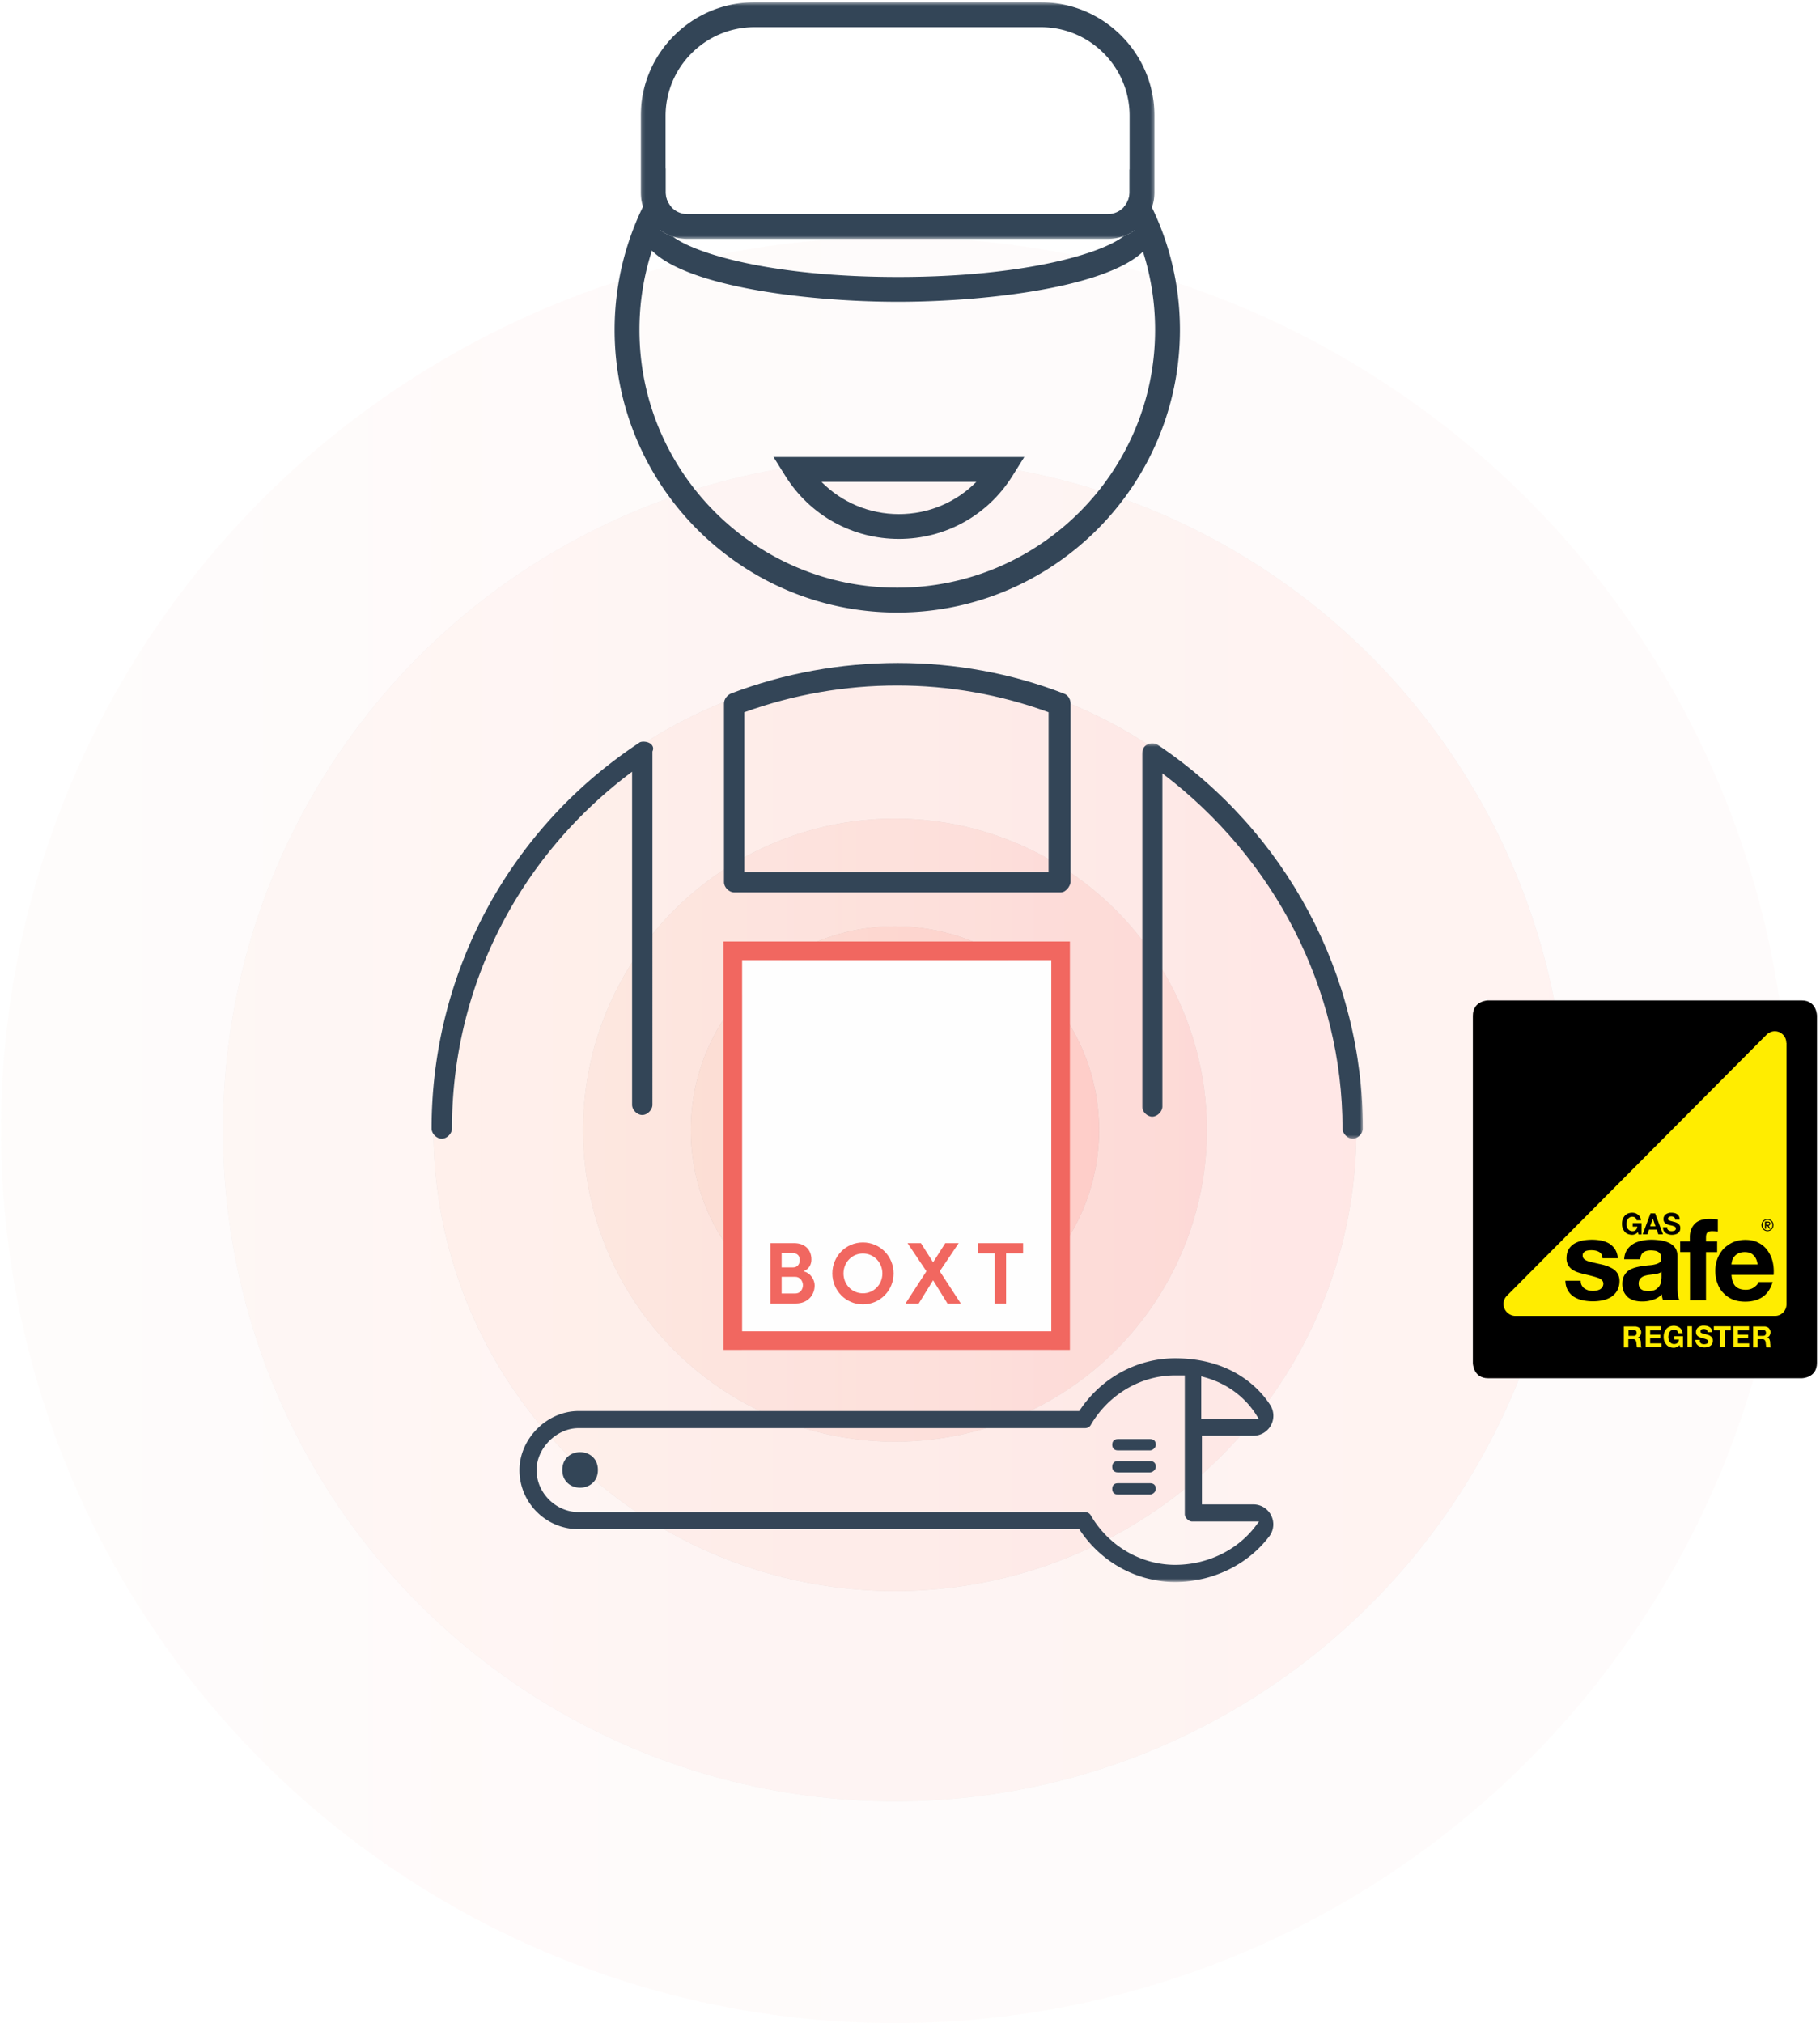 <svg width="530" height="589" viewBox="0 0 530 589" xmlns="http://www.w3.org/2000/svg" xmlns:xlink="http://www.w3.org/1999/xlink"><title>Gas Safe installer Gas Safe Installer</title><defs><linearGradient x1="0%" y1="50%" x2="49.669%" y2="50%" id="a"><stop stop-color="#F5AD8C" offset="0%"/><stop stop-color="#FB6058" offset="49.669%"/><stop stop-color="#F88672" offset="100%"/></linearGradient><linearGradient x1="0%" y1="50%" y2="50%" id="d"><stop stop-color="#F5AD8C" offset="0%"/><stop stop-color="#F88672" offset="50.265%"/><stop stop-color="#FB6058" offset="100%"/></linearGradient><ellipse id="c" cx="260.393" cy="260.008" rx="195.68" ry="195.395"/><filter x="-3.8%" y="-3.8%" width="107.7%" height="107.7%" filterUnits="objectBoundingBox" id="b"><feOffset in="SourceAlpha" result="shadowOffsetOuter1"/><feGaussianBlur stdDeviation="5" in="shadowOffsetOuter1" result="shadowBlurOuter1"/><feColorMatrix values="0 0 0 0 1 0 0 0 0 1 0 0 0 0 1 0 0 0 0.5 0" in="shadowBlurOuter1"/></filter><ellipse id="f" cx="260.393" cy="260.008" rx="134.377" ry="134.181"/><filter x="-5.6%" y="-5.6%" width="111.2%" height="111.2%" filterUnits="objectBoundingBox" id="e"><feOffset in="SourceAlpha" result="shadowOffsetOuter1"/><feGaussianBlur stdDeviation="5" in="shadowOffsetOuter1" result="shadowBlurOuter1"/><feColorMatrix values="0 0 0 0 1 0 0 0 0 1 0 0 0 0 1 0 0 0 0.1 0" in="shadowBlurOuter1"/></filter><ellipse id="h" cx="260.393" cy="260.008" rx="90.835" ry="90.703"/><filter x="-8.3%" y="-8.3%" width="116.5%" height="116.5%" filterUnits="objectBoundingBox" id="g"><feOffset in="SourceAlpha" result="shadowOffsetOuter1"/><feGaussianBlur stdDeviation="5" in="shadowOffsetOuter1" result="shadowBlurOuter1"/><feColorMatrix values="0 0 0 0 1 0 0 0 0 1 0 0 0 0 1 0 0 0 0.1 0" in="shadowBlurOuter1"/></filter><ellipse id="j" cx="260.393" cy="260.008" rx="59.443" ry="59.357"/><filter x="-12.6%" y="-12.6%" width="125.2%" height="125.3%" filterUnits="objectBoundingBox" id="i"><feOffset in="SourceAlpha" result="shadowOffsetOuter1"/><feGaussianBlur stdDeviation="5" in="shadowOffsetOuter1" result="shadowBlurOuter1"/><feColorMatrix values="0 0 0 0 1 0 0 0 0 1 0 0 0 0 1 0 0 0 0.1 0" in="shadowBlurOuter1"/></filter><ellipse id="l" cx="260.393" cy="260.008" rx="34.384" ry="34.334"/><filter x="-21.8%" y="-21.8%" width="143.6%" height="143.7%" filterUnits="objectBoundingBox" id="k"><feOffset in="SourceAlpha" result="shadowOffsetOuter1"/><feGaussianBlur stdDeviation="5" in="shadowOffsetOuter1" result="shadowBlurOuter1"/><feColorMatrix values="0 0 0 0 1 0 0 0 0 1 0 0 0 0 1 0 0 0 0.1 0" in="shadowBlurOuter1"/></filter><ellipse id="n" cx="260.393" cy="260.008" rx="17.512" ry="17.487"/><filter x="-42.8%" y="-42.9%" width="185.7%" height="185.8%" filterUnits="objectBoundingBox" id="m"><feOffset in="SourceAlpha" result="shadowOffsetOuter1"/><feGaussianBlur stdDeviation="5" in="shadowOffsetOuter1" result="shadowBlurOuter1"/><feColorMatrix values="0 0 0 0 1 0 0 0 0 1 0 0 0 0 1 0 0 0 0.1 0" in="shadowBlurOuter1"/></filter><path id="o" d="M65.316.478v115.126H1.004V.478h64.312z"/><path id="q" d="M.125.515h149.6v68.89H.125V.515z"/><path id="s" d="M0 460.544h271.202V.68H0z"/></defs><g fill="none" fill-rule="evenodd"><g transform="translate(.228 69)" opacity=".6"><ellipse fill="url(#a)" opacity=".05" cx="260.393" cy="260.008" rx="260.346" ry="259.966"/><g opacity=".1"><use fill="#000" filter="url(#b)" xlink:href="#c"/><use fill="url(#d)" xlink:href="#c"/></g><g opacity=".15"><use fill="#000" filter="url(#e)" xlink:href="#f"/><use fill="url(#d)" xlink:href="#f"/></g><g opacity=".2"><use fill="#000" filter="url(#g)" xlink:href="#h"/><use fill="url(#d)" xlink:href="#h"/></g><g opacity=".25"><use fill="#000" filter="url(#i)" xlink:href="#j"/><use fill="url(#d)" xlink:href="#j"/></g><g opacity=".3"><use fill="#000" filter="url(#k)" xlink:href="#l"/><use fill="url(#d)" xlink:href="#l"/></g><g opacity=".3"><use fill="#000" filter="url(#m)" xlink:href="#n"/><use fill="url(#d)" xlink:href="#n"/></g></g><g transform="translate(125.68 -.006)"><path d="M184.13 201.925c1.464.488 1.952 1.985 1.952 2.96v51.945c0 .488-.488 1.497-.976 1.985s-1.003.98-1.986.98H88.11c-1.474 0-2.965-1.468-2.965-2.965v-51.944c0-1.464 1.003-2.473 1.979-2.96 31.168-11.88 66.329-11.88 97.006 0zM91.072 253.87h88.598v-46.51c-28.23-10.38-59.88-10.38-88.598 0v46.51z" fill="#334557"/><g transform="translate(205.887 215.922)"><mask id="p" fill="#fff"><use xlink:href="#o"/></mask><path d="M5.464.844c-.983-.488-1.986-.488-2.97 0-.975.488-1.49 1.497-1.49 2.961v102.398c0 1.49 1.49 2.961 2.962 2.961 1.498 0 2.962-1.497 2.962-2.96V9.241c32.66 24.736 52.455 62.822 52.455 103.4 0 1.498 1.497 2.962 2.968 2.962 1.495 0 2.966-1.49 2.966-2.961C65.343 68.117 43.07 26.068 5.464.844" fill="#334557" mask="url(#p)"/></g><path d="M63.363 216.278c-.983-.488-2.474-.488-2.962 0C22.272 241.502 0 283.551 0 328.565c0 1.497 1.497 2.96 2.962 2.96 1.497 0 2.972-1.49 2.972-2.96 0-41.067 19.3-79.153 52.454-103.889v96.954c0 1.497 1.491 2.968 2.963 2.968 1.497 0 2.962-1.497 2.962-2.968V218.751c.514-1.009.026-1.985-.95-2.473M209.391 61.359a13.638 13.638 0 0 1-7.79 7.362c-6.456 5.135-29.15 11.913-65.774 11.913-36.216 0-58.807-6.628-65.545-11.74a13.635 13.635 0 0 1-8.16-7.32c-.786 1.368-1.218 2.829-1.218 4.382 0 16.076 44.807 21.908 74.923 21.908s74.923-5.832 74.923-21.908c0-1.636-.489-3.166-1.359-4.597" fill="#334557"/><path d="M203.273 49.267v6.718c0 1.65-.648 3.14-1.68 4.269 5.804 10.645 9.105 22.844 9.105 35.796 0 41.385-33.682 75.05-75.082 75.05-41.403 0-75.086-33.665-75.086-75.05a74.573 74.573 0 0 1 9.179-35.925c-.966-1.116-1.57-2.55-1.57-4.14v-6.974C58.8 62.355 53.3 78.57 53.3 96.05c0 45.368 36.927 82.28 82.315 82.28 45.385 0 82.311-36.912 82.311-82.28 0-17.37-5.426-33.49-14.654-46.783" fill="#334557"/><g transform="translate(60.78 .165)"><mask id="r" fill="#fff"><use xlink:href="#q"/></mask><path d="M33.236 7.742h83.44c14.236 0 25.816 11.578 25.816 25.804V55.82a6.366 6.366 0 0 1-6.36 6.36H13.714a6.365 6.365 0 0 1-6.356-6.36V33.613c0-14.267 11.61-25.871 25.879-25.871M9.499 68.728c1.328.435 2.743.677 4.214.677h122.42c1.65 0 3.224-.308 4.689-.85a13.658 13.658 0 0 0 7.79-7.362 13.552 13.552 0 0 0 1.113-5.374V33.546c0-18.213-14.824-33.034-33.049-33.034h-83.44C14.978.512.125 15.36.125 33.612V55.82c0 1.995.441 3.884 1.215 5.59a13.644 13.644 0 0 0 8.16 7.32" fill="#334557" mask="url(#r)"/></g><mask id="t" fill="#fff"><use xlink:href="#s"/></mask><path fill="#FEFEFE" mask="url(#t)" d="M90.42 392.989h90.046V279.514H90.421z"/><path d="M101.94 371.706v4.87h3.98c1.429 0 2.219-1.222 2.219-2.423 0-1.146-.79-2.447-2.298-2.447h-3.902zm3.393-2.728c1.172 0 1.886-.943 1.886-2.118 0-1.248-.714-2.038-1.989-2.038h-3.29v4.156h3.393zm2.959 1.122c2.195.534 3.264 2.575 3.264 4.106 0 2.854-2.039 5.277-5.46 5.277h-7.421v-17.569h6.887c3.085 0 5.05 1.836 5.05 4.77 0 1.275-.56 2.752-2.32 3.416zm17.321 6.426c3.165 0 5.665-2.576 5.665-5.79 0-3.212-2.5-5.811-5.665-5.811-3.188 0-5.662 2.599-5.662 5.812s2.474 5.789 5.662 5.789m0-14.815c5.001 0 8.93 4.03 8.93 9.026 0 4.949-3.929 9.002-8.93 9.002-5.001 0-8.903-4.053-8.903-9.002 0-4.996 3.902-9.026 8.903-9.026m22.374 8.389l6.124 9.383h-3.879l-4.184-6.758-4.184 6.758h-3.849l6.094-9.383-5.51-8.186h3.902l3.547 5.583 3.547-5.583h3.901zm11.073-8.186h13.19v2.984h-4.95v14.585h-3.292v-14.585h-4.948z" fill="#F16760" mask="url(#t)"/><path d="M85.001 392.989h100.881V274.097H85.002v118.892zm5.42-5.417h90.045V279.514H90.421v108.058z" fill="#F16760" mask="url(#t)"/><path d="M113.532 140.28c5.895 5.97 13.937 9.396 22.555 9.396 8.62 0 16.657-3.422 22.551-9.397h-45.106zm22.555 16.623c-13.516 0-25.872-6.848-33.055-18.32l-3.46-5.533h73.026l-3.463 5.533c-7.18 11.472-19.536 18.32-33.048 18.32z" fill="#334557" mask="url(#t)"/><path d="M239.955 444.281c-5.35 7.067-14.11 11.283-23.428 11.283-9.926 0-19.307-5.467-24.48-14.27a1.957 1.957 0 0 0-1.757-1.092H42.792c-6.622 0-12.22-5.593-12.22-12.212 0-6.397 5.824-12.222 12.22-12.222H190.29c.594 0 1.361-.269 1.727-1.022 5.216-8.863 14.594-14.333 24.51-14.333h2.816v40.406c0 1.016 1.116 2.131 2.135 2.131h19.486l-1.01 1.331zm-15.827-43.59l1.053.29c6.233 1.719 11.503 5.53 14.84 10.734l.817 1.278h-16.71v-12.301zm20.37 40.503a5.778 5.778 0 0 0-5.204-3.223h-14.97v-19.999h14.997a5.803 5.803 0 0 0 5.097-3.02 5.8 5.8 0 0 0-.206-5.922c-2.62-4.09-10.567-13.596-27.685-13.596-11.018 0-21.362 5.606-27.678 14.99l-.246.365H42.792c-9.162 0-17.202 8.036-17.202 17.2 0 9.48 7.718 17.192 17.202 17.192h145.81l.247.368c6.296 9.39 16.643 14.994 27.678 14.994 10.865 0 21.11-4.956 27.4-13.258a5.767 5.767 0 0 0 .57-6.09z" fill="#344557" mask="url(#t)"/><path d="M209.266 422.24c.578 0 1.647-.678 1.647-1.644 0-1.029-.614-1.643-1.647-1.643h-9.408c-1.042 0-1.643.597-1.643 1.643 0 1.026.614 1.643 1.643 1.643h9.408zm0 6.41c.578 0 1.647-.676 1.647-1.642 0-1.033-.614-1.647-1.647-1.647h-9.408c-1.029 0-1.643.614-1.643 1.647 0 1.042.6 1.643 1.643 1.643h9.408zm0 6.445c.565 0 1.647-.637 1.647-1.643 0-1.03-.614-1.643-1.647-1.643h-9.408c-1.042 0-1.643.597-1.643 1.643 0 1.042.6 1.643 1.643 1.643h9.408zM48.435 427.94c0 6.894-10.37 6.894-10.37 0 0-6.921 10.37-6.921 10.37 0" fill="#334557" mask="url(#t)"/></g><g fill-rule="nonzero"><path d="M433.376 291.244s-4.465 0-4.465 4.487v101.015s0 4.487 4.465 4.487h91.277s4.465 0 4.465-4.487V295.73s0-4.487-4.465-4.487h-91.277" fill="#000"/><path d="M520.189 303.584c0-1.853-1.504-3.365-3.348-3.365-.922 0-1.747.39-2.378.975l-75.701 76.09a3.372 3.372 0 0 0-.922 2.341c0 1.854 1.553 3.415 3.397 3.463h75.652c1.844 0 3.349-1.512 3.349-3.365v-76.139m-43.626 84.431c0 .292-.097.536-.242.683-.146.146-.388.195-.68.195h-1.455v-1.707h1.455c.292 0 .534.048.68.195.145.146.242.341.242.634m.34 1.365c.34-.146.582-.341.728-.634.146-.243.243-.585.243-.926 0-.244-.049-.44-.146-.634-.097-.196-.194-.39-.34-.537-.145-.146-.34-.293-.582-.341-.194-.098-.485-.147-.728-.147h-3.251v6.097h1.31v-2.39h1.31c.34 0 .583.049.728.244.146.146.243.39.291.683.049.244.049.488.097.78 0 .244.049.488.146.683h1.31l-.145-.292c-.049-.098-.049-.244-.049-.39 0-.147 0-.293-.048-.39v-.342c0-.147-.049-.293-.049-.44l-.145-.438c-.049-.147-.146-.244-.243-.342a.51.51 0 0 0-.437-.244m6.794-3.267v1.17h-3.203v1.268h2.96v1.073h-2.96v1.464h3.3v1.121h-4.61v-6.096h4.513m4.561 6.047c-.29.098-.582.196-.873.196a3.43 3.43 0 0 1-1.262-.244 2.186 2.186 0 0 1-.922-.683 3.513 3.513 0 0 1-.582-1.024c-.146-.39-.194-.78-.194-1.22 0-.439.048-.878.194-1.268.145-.39.34-.731.582-1.024.243-.293.582-.537.922-.683a3.421 3.421 0 0 1 1.262-.244c.291 0 .63.049.922.147.291.097.534.243.776.39.243.195.437.39.583.683.145.243.242.585.29.926h-1.261a1.73 1.73 0 0 0-.437-.78 1.498 1.498 0 0 0-.825-.244c-.29 0-.533.049-.776.195a1.173 1.173 0 0 0-.485.488 1.715 1.715 0 0 0-.291.683 3.81 3.81 0 0 0-.098.78c0 .244.049.488.098.732.048.244.145.439.29.634.146.195.292.341.486.488.194.097.485.195.776.195.437 0 .777-.098 1.02-.342.242-.244.388-.536.436-.975h-1.359v-.976h2.524v3.268h-.825l-.146-.683c-.29.244-.534.488-.825.586m3.106-6.048h1.31v6.097h-1.31zm3.639 4.633c.097.147.195.244.292.342.097.097.242.146.436.195.146.049.34.049.486.049.097 0 .242 0 .388-.05.145 0 .242-.048.388-.097.097-.049.194-.146.291-.244.097-.097.097-.244.097-.39a.555.555 0 0 0-.145-.39 1.056 1.056 0 0 0-.389-.244c-.145-.049-.34-.146-.582-.195-.194-.049-.437-.098-.63-.195-.243-.049-.437-.147-.68-.195a3.615 3.615 0 0 1-.582-.342c-.146-.146-.292-.292-.389-.487-.097-.196-.145-.44-.145-.732 0-.293.048-.585.194-.83.145-.243.291-.438.534-.585.194-.146.436-.243.728-.341.29-.098.533-.098.825-.098.34 0 .63.05.922.098.29.049.533.195.776.341.243.147.388.342.534.586.145.244.194.536.194.878h-1.31a.978.978 0 0 0-.097-.44 1.292 1.292 0 0 0-.243-.292 3.194 3.194 0 0 0-.388-.146c-.146-.05-.291-.05-.437-.05-.097 0-.194 0-.34.05-.097 0-.194.048-.29.097-.098.049-.146.147-.195.195a.708.708 0 0 0-.097.342c0 .097 0 .195.049.292.048.098.145.147.29.196.146.048.292.146.534.195.243.048.534.146.922.244.098.048.292.048.486.146.194.049.388.146.582.292.194.147.388.293.534.537.145.195.194.488.194.83 0 .292-.049.536-.146.78a1.487 1.487 0 0 1-.485.634c-.194.195-.485.292-.776.39-.291.097-.68.146-1.068.146-.34 0-.68-.049-.97-.146-.292-.098-.583-.195-.825-.39-.243-.195-.437-.39-.583-.683-.145-.293-.194-.585-.194-.976h1.31c-.097.342-.048.537 0 .683m4.028-3.463v-1.17h4.95v1.17h-1.796v4.926h-1.358v-4.926h-1.796m10.24-1.17v1.17h-3.204v1.268h2.96v1.073h-2.96v1.464h3.252v1.121h-4.562v-6.096h4.513m4.95 1.902c0 .292-.097.536-.243.683-.145.146-.388.195-.68.195h-1.455v-1.707h1.456c.291 0 .534.048.68.195.145.146.242.341.242.634m.34 1.365c.34-.146.582-.341.727-.634.146-.243.243-.585.243-.926 0-.244-.049-.44-.146-.634-.097-.196-.194-.39-.34-.537-.145-.146-.339-.293-.582-.341-.194-.098-.436-.147-.727-.147h-3.252v6.097h1.31v-2.39h1.31c.34 0 .583.049.729.244.145.146.242.39.29.683.05.244.05.488.098.78 0 .244.048.488.145.683h1.31l-.145-.292c-.049-.098-.049-.244-.049-.39 0-.147 0-.293-.048-.39v-.342c0-.147-.049-.293-.049-.44l-.145-.438c-.049-.147-.146-.244-.243-.342a.51.51 0 0 0-.437-.244" fill="#FFED00"/><path d="M460.647 374.26c.194.341.486.683.825.878.34.244.728.39 1.116.537.437.097.874.146 1.31.146.34 0 .68-.049 1.02-.098.34-.097.679-.195.97-.341.291-.146.534-.39.728-.683a1.81 1.81 0 0 0 .291-1.024c0-.683-.485-1.22-1.407-1.61-.922-.341-2.232-.683-3.882-1.073a23.705 23.705 0 0 1-1.99-.536 7.203 7.203 0 0 1-1.747-.83c-.485-.341-.922-.78-1.213-1.317a3.943 3.943 0 0 1-.485-1.902c0-1.122.194-2 .63-2.731.438-.683 1.02-1.268 1.7-1.659.679-.39 1.504-.683 2.377-.878a16.56 16.56 0 0 1 2.717-.243c.922 0 1.796.097 2.67.243.873.195 1.65.488 2.329.878.679.44 1.261.976 1.698 1.659.437.683.728 1.56.825 2.634h-4.464c-.049-.927-.389-1.512-1.02-1.854-.63-.341-1.358-.488-2.183-.488-.243 0-.534 0-.874.05-.29.048-.582.097-.825.194a1.578 1.578 0 0 0-.63.488c-.194.195-.243.488-.243.83 0 .438.146.78.437 1.023.29.244.728.488 1.213.635a28.72 28.72 0 0 0 1.698.439c.631.146 1.262.292 1.941.439.68.146 1.36.34 1.99.585.63.244 1.213.536 1.747.878a4.1 4.1 0 0 1 1.213 1.366c.291.536.485 1.219.485 2 0 1.121-.242 2.048-.68 2.828-.436.78-1.018 1.366-1.746 1.854a7.964 7.964 0 0 1-2.475.975c-.922.195-1.892.293-2.863.293-.97 0-1.941-.098-2.911-.293a8.252 8.252 0 0 1-2.524-.975 5.052 5.052 0 0 1-1.795-1.854c-.486-.78-.728-1.707-.777-2.877h4.465c0 .585.097 1.024.34 1.414m23.195-2.39c0 .244-.049.634-.097 1.073a3.514 3.514 0 0 1-.437 1.317c-.243.439-.63.78-1.116 1.122-.485.293-1.213.488-2.135.488-.388 0-.728-.05-1.068-.098a2.593 2.593 0 0 1-.922-.341 1.719 1.719 0 0 1-.63-.683 2.335 2.335 0 0 1-.243-1.073c0-.44.097-.83.242-1.073a1.82 1.82 0 0 1 .631-.732 2.47 2.47 0 0 1 .874-.439c.34-.098.68-.195 1.019-.244.388-.049.728-.097 1.116-.146.388-.049.728-.098 1.067-.146.34-.05.68-.147.971-.244.291-.098.534-.244.728-.39v1.609zm5.24 6.634c-.242-.342-.388-.878-.436-1.61a16.134 16.134 0 0 1-.146-2.195v-8.926c0-1.024-.242-1.853-.679-2.487-.437-.635-1.068-1.122-1.795-1.464a8.848 8.848 0 0 0-2.427-.731c-.873-.098-1.747-.195-2.62-.195-.97 0-1.893.097-2.815.292-.922.195-1.795.488-2.523.927a5.77 5.77 0 0 0-1.844 1.756c-.485.731-.776 1.658-.825 2.731h4.659c.097-.926.388-1.61.922-2 .533-.39 1.261-.585 2.183-.585.437 0 .825.049 1.165.098.34.048.68.146.97.341.292.146.486.39.68.683.145.293.242.683.242 1.22 0 .487-.145.877-.436 1.121-.292.244-.728.44-1.262.586a9.213 9.213 0 0 1-1.796.292c-.679.049-1.358.147-2.086.244a14.39 14.39 0 0 0-2.087.439c-.68.195-1.31.488-1.844.83a4.41 4.41 0 0 0-1.31 1.511c-.34.634-.534 1.415-.534 2.39 0 .878.146 1.659.437 2.293.291.634.728 1.17 1.213 1.61.534.438 1.165.731 1.844.926.68.195 1.456.293 2.28.293a9.618 9.618 0 0 0 3.107-.488 5.657 5.657 0 0 0 2.62-1.61c0 .293.048.586.097.83.049.292.146.536.194.829h4.853v.049zm.195-13.999v-3.122h2.814v-1.317c0-1.512.486-2.78 1.408-3.755.922-.976 2.377-1.464 4.27-1.464.437 0 .825 0 1.262.05.436.048.825.048 1.213.097v3.511a18.742 18.742 0 0 0-1.699-.097c-.63 0-1.116.146-1.358.439-.292.293-.389.78-.389 1.512v1.024h3.252v3.122h-3.252v13.999h-4.658v-14h-2.863m22.564 3.61h-7.618c0-.341.097-.683.194-1.122.097-.439.34-.829.63-1.17.292-.39.68-.683 1.165-.927.486-.244 1.117-.39 1.844-.39 1.165 0 1.99.293 2.572.927.631.585 1.02 1.463 1.213 2.682m4.368-.829c-.291-1.22-.825-2.292-1.504-3.268-.68-.927-1.553-1.707-2.67-2.244-1.067-.585-2.329-.829-3.784-.829a9.18 9.18 0 0 0-3.543.683 9.323 9.323 0 0 0-2.766 1.902 8.736 8.736 0 0 0-1.795 2.878c-.437 1.122-.631 2.293-.631 3.56 0 1.318.194 2.537.63 3.659a7.323 7.323 0 0 0 1.748 2.829 7.703 7.703 0 0 0 2.717 1.853c1.068.44 2.28.634 3.64.634 1.94 0 3.59-.438 4.95-1.316 1.358-.878 2.377-2.342 3.008-4.39h-4.125c-.145.536-.582 1.024-1.262 1.512-.679.488-1.504.731-2.426.731-1.31 0-2.33-.341-3.008-1.024-.68-.683-1.068-1.805-1.165-3.317H516.5c.097-1.365 0-2.633-.291-3.853m-34.113-10.292h-1.553l.777-2.243.776 2.243zm2.184 2.342l-2.281-6.097h-1.359l-2.28 6.097h1.358l.485-1.366h2.281l.437 1.366h1.359zm-8.104-.049a1.895 1.895 0 0 1-.874.195c-.485 0-.873-.098-1.261-.244a2.186 2.186 0 0 1-.922-.683 3.513 3.513 0 0 1-.583-1.024c-.145-.39-.194-.78-.194-1.268 0-.44.049-.878.194-1.268.146-.39.34-.732.583-1.025.242-.292.582-.536.922-.683a3.421 3.421 0 0 1 1.261-.243c.291 0 .631.048.922.146.291.097.534.244.777.439.242.195.436.39.582.683.146.244.243.585.291.927h-1.262a1.73 1.73 0 0 0-.436-.78 1.498 1.498 0 0 0-.825-.245c-.291 0-.534.049-.777.195-.194.098-.388.293-.533.488a1.715 1.715 0 0 0-.292.683 3.81 3.81 0 0 0-.097.78c0 .244.049.488.097.732.049.244.146.439.292.634.145.195.29.342.533.488.194.097.486.195.777.195.437 0 .776-.098 1.019-.341.242-.244.388-.537.437-.976h-1.36v-1.024h2.573v3.316h-.874l-.145-.682c-.291.243-.534.487-.825.585m9.414-1.463c.048.146.194.244.291.341.146.098.243.146.437.195.145.049.34.049.533.049.098 0 .243 0 .389-.049.145 0 .242-.049.388-.097a.498.498 0 0 0 .291-.244c.097-.098.097-.244.097-.39a.555.555 0 0 0-.145-.39 1.056 1.056 0 0 0-.389-.245c-.194-.048-.388-.146-.582-.195a15.716 15.716 0 0 0-.68-.146c-.242-.049-.436-.146-.679-.195-.194-.098-.388-.195-.582-.342-.146-.146-.291-.292-.388-.487-.097-.195-.146-.44-.146-.732 0-.293.049-.585.194-.83.146-.243.291-.438.534-.584.194-.147.437-.244.728-.342.291-.097.534-.097.825-.097.34 0 .63.048.922.097.291.049.534.195.776.342.243.146.389.341.534.634.146.244.194.536.194.926h-1.31a.978.978 0 0 0-.097-.439 1.306 1.306 0 0 0-.243-.292 3.286 3.286 0 0 0-.388-.147c-.145-.048-.291-.048-.437-.048-.097 0-.194 0-.34.048-.096 0-.193.05-.29.098-.097.049-.146.146-.195.195-.048.098-.097.195-.097.342 0 .097 0 .195.049.292.048.098.146.147.291.195.146.05.34.147.534.195.242.05.534.147.922.244.097 0 .291.05.485.147.194.048.388.146.582.292.195.147.389.293.534.537.146.244.194.488.194.829 0 .293-.048.537-.145.78-.097.244-.291.44-.486.634-.194.196-.485.293-.776.39-.291.098-.68.147-1.068.147-.34 0-.679-.049-.97-.146-.291-.098-.582-.195-.825-.39-.243-.196-.437-.39-.582-.683-.146-.293-.194-.586-.194-.976h1.31c-.146.244-.097.44 0 .537m29.116-2.927c.97 0 1.746.78 1.746 1.756a1.744 1.744 0 0 1-1.746 1.756c-.971 0-1.747-.78-1.747-1.756 0-1.024.776-1.756 1.747-1.756zm0 3.268c.824 0 1.455-.634 1.455-1.512 0-.83-.63-1.512-1.455-1.512-.825 0-1.456.634-1.456 1.512 0 .83.63 1.512 1.456 1.512zm-.68-2.536h.777c.485 0 .727.195.727.585 0 .39-.242.537-.533.585l.582.927h-.34l-.582-.878h-.34v.878h-.34v-2.097h.05zm.34.926h.34c.29 0 .533 0 .533-.341 0-.293-.242-.293-.436-.293h-.437v.634z" fill="#000"/></g></g></svg>